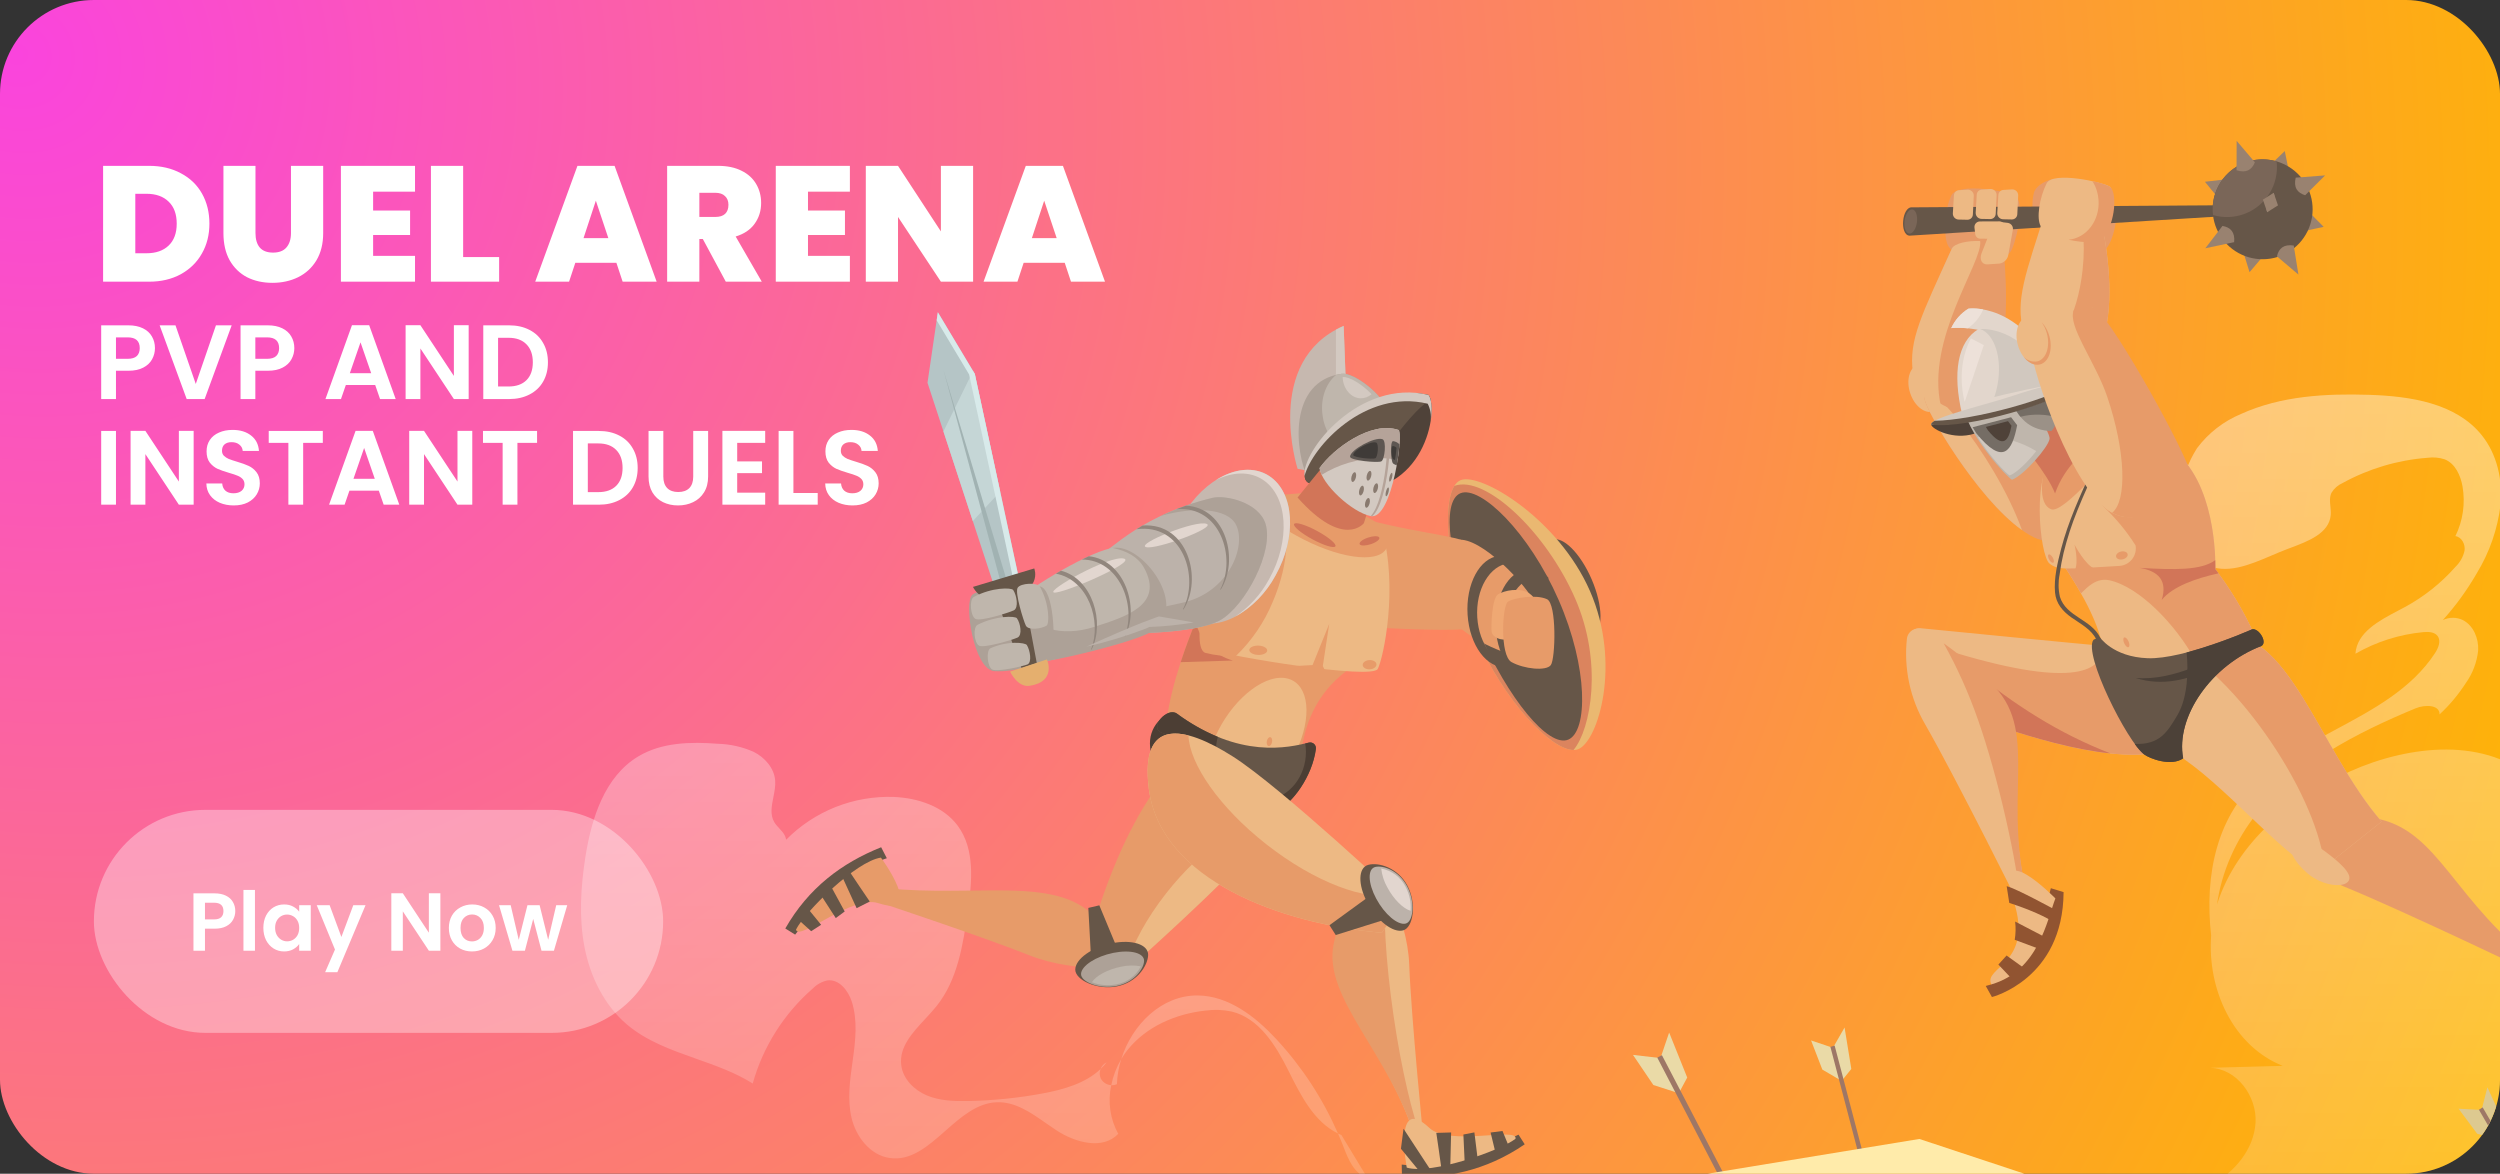<svg width="426" height="200" viewBox="0 0 426 200" fill="none" xmlns="http://www.w3.org/2000/svg">
<rect x="0" y="0" width="426" height="200" fill="#333333" stroke="none"/>
<g clip-path="url(#clip0_14_84)">
<rect width="426" height="200" rx="16" fill="url(#paint0_radial_14_84)"/>
<g clip-path="url(#clip1_14_84)">
<path d="M313.814 184.188L310.525 182.255L308.604 177.288L312.333 178.547L314.314 175.084L315.463 182.153L313.814 184.188Z" fill="#EADAA7"/>
<path d="M317.338 199.106L311.9 178.387L312.625 178.169L318.063 198.887L317.338 199.106Z" fill="#9E7766"/>
<path d="M286.065 186.286L281.732 184.885L278.26 179.755L282.946 180.298L284.422 175.944L287.503 183.615L286.065 186.286Z" fill="#EADAA7"/>
<path d="M283.195 179.804L282.398 180.218L293.857 202.216L294.654 201.802L283.195 179.804Z" fill="#9E7766"/>
<path d="M327.061 194.078L229.094 210.159L377.692 210.838L327.061 194.078Z" fill="#FFEBAA"/>
<path fill-rule="evenodd" clip-rule="evenodd" d="M426.103 85.93C426.471 81.768 425.497 77.388 422.873 74.135C418.475 68.682 410.713 67.506 403.708 67.279C396.298 67.038 388.658 67.463 381.907 70.524C378.916 71.76 376.313 73.78 374.374 76.369C372.825 78.782 371.865 81.524 371.57 84.375C370.968 88.796 371.813 94.15 375.796 96.169C379.333 97.962 383.289 96.275 387.097 94.65C387.986 94.271 388.867 93.895 389.733 93.568C389.907 93.502 390.085 93.436 390.264 93.369L390.265 93.368C393.299 92.232 396.908 90.881 397.16 87.738C397.197 87.27 397.149 86.79 397.101 86.313V86.313V86.313V86.313V86.312V86.312C397.019 85.498 396.938 84.693 397.285 83.971C397.726 83.239 398.383 82.66 399.166 82.315C403.633 79.858 408.577 78.388 413.662 78.006C414.642 77.874 415.639 77.964 416.578 78.271C418.37 78.986 419.283 80.997 419.615 82.896C420.111 85.773 419.686 88.732 418.4 91.353C419.47 91.5 420.107 92.743 419.964 93.813C419.73 94.873 419.189 95.841 418.408 96.596C415.923 99.406 412.957 101.75 409.649 103.52C409.355 103.677 409.053 103.835 408.748 103.996L408.746 103.997C405.401 105.754 401.617 107.741 401.367 111.394C404.898 109.363 408.823 108.111 412.878 107.72C413.772 107.634 414.825 107.659 415.364 108.375C416.002 109.223 415.492 110.432 414.909 111.318C410.904 117.409 404.42 120.882 397.875 124.388C393.617 126.669 389.334 128.963 385.691 132.001C377.697 138.666 375.612 149.092 376.779 159.422C376.101 168.578 380.515 178.262 388.976 181.621L376.604 181.954C381.124 182.07 384.62 186.803 384.344 191.312C384.069 195.822 380.793 199.739 376.815 201.885C372.836 204.032 368.23 204.681 363.72 205.006C359.019 205.344 354.301 205.369 349.597 205.082L349.437 205.072C347.777 204.97 346.057 204.864 344.528 205.504C344.01 205.722 343.541 206.041 343.15 206.443C342.758 206.845 342.451 207.322 342.248 207.845H465.748C465.684 207.485 465.481 207.165 465.183 206.952C473.785 206.81 482.508 205.51 490.269 201.8C498.03 198.091 504.773 191.765 507.74 183.697C509.236 179.628 509.679 174.864 507.506 171.111C505.334 167.358 499.913 165.39 496.408 167.946C501.952 162.057 506.739 154.811 507.043 146.732C507.348 138.654 501.709 129.986 493.643 129.334C489.818 129.024 486.091 130.463 482.524 131.876C485.338 127.203 488.101 120.999 484.729 116.71C481.186 112.205 474.1 113.822 468.757 115.904C463.031 118.135 457.238 120.467 452.404 124.26C447.571 128.052 443.745 133.563 443.381 139.692C443.01 145.933 446.172 151.777 449.237 157.227L440.49 156.592C439.502 148.153 438.157 138.974 431.961 133.152C423.823 125.505 410.621 126.891 400.425 131.456C390.428 135.932 381.194 143.544 377.833 153.961C377.814 154.021 377.795 154.081 377.776 154.142C378.556 148.549 381.012 143.044 384.554 138.628C391.401 130.094 401.519 124.885 411.63 120.693C413.18 120.05 415.748 120.058 415.699 121.733C417.397 120.159 418.891 118.38 420.148 116.436C421.337 114.781 422.072 112.844 422.28 110.817C422.381 108.793 421.488 106.619 419.695 105.67C419.16 105.407 418.571 105.269 417.975 105.269C417.378 105.268 416.789 105.404 416.253 105.667C418.457 103.216 420.398 100.541 422.044 97.686C424.23 94.105 425.615 90.095 426.103 85.93ZM187.565 183.756C187.455 183.504 187.396 183.232 187.392 182.957C187.388 182.682 187.44 182.409 187.543 182.154C184.962 184.605 181.209 185.666 177.641 186.328C173.457 187.104 169.215 187.535 164.959 187.614C162.586 187.658 160.146 187.58 157.955 186.668C155.764 185.756 153.851 183.842 153.569 181.487C153.203 178.426 155.441 176.013 157.641 173.641C158.314 172.916 158.983 172.194 159.573 171.46C163.171 166.98 164.105 160.992 164.913 155.305C165.623 150.311 166.194 144.729 163.181 140.681C160.733 137.393 156.427 135.977 152.328 135.801C148.927 135.68 145.538 136.265 142.375 137.52C139.213 138.775 136.345 140.673 133.955 143.092C133.92 142.878 133.86 142.669 133.774 142.469C133.551 141.963 133.171 141.557 132.789 141.15C132.478 140.817 132.165 140.483 131.937 140.094C131.192 138.823 131.483 137.355 131.781 135.857C131.973 134.884 132.169 133.898 132.085 132.946C131.9 130.848 130.314 129.073 128.434 128.119C126.501 127.264 124.42 126.794 122.306 126.738C117.676 126.377 112.753 126.5 108.77 128.886C103.025 132.327 100.77 139.467 99.745 146.08C98.962 151.128 98.628 156.309 99.587 161.327C100.546 166.344 102.892 171.214 106.781 174.53C110.171 177.421 114.397 178.915 118.641 180.415L118.641 180.415C121.968 181.592 125.307 182.772 128.263 184.632C130.025 178.351 133.586 172.72 138.508 168.433C139.183 167.744 140.046 167.267 140.99 167.061C142.968 166.807 144.53 168.773 145.141 170.669C146.162 173.834 145.78 177.261 145.321 180.554L145.267 180.944C144.823 184.114 144.369 187.356 145.099 190.466C145.859 193.703 148.248 196.807 151.537 197.314C155.209 197.881 158.116 195.319 161.071 192.714C163.752 190.351 166.473 187.953 169.84 187.823C172.965 187.702 175.652 189.582 178.276 191.417L178.276 191.417L178.276 191.418L178.276 191.418L178.276 191.418L178.276 191.418C178.862 191.827 179.444 192.235 180.028 192.617C183.226 194.714 187.929 195.991 190.548 193.206C189.161 190.676 188.738 187.73 189.358 184.912C189.688 184.94 190.02 184.882 190.321 184.745C190.375 183.292 190.624 181.853 191.062 180.467C190.249 181.843 189.672 183.345 189.358 184.912C188.984 184.894 188.621 184.777 188.306 184.574C187.992 184.371 187.736 184.089 187.565 183.756ZM188.578 181.01C188.097 181.243 187.726 181.653 187.543 182.154C187.917 181.8 188.263 181.417 188.578 181.01ZM228.033 193.164L228.034 193.164C228.214 193.252 228.394 193.34 228.583 193.416L232.958 200.638C230.754 200.044 229.756 197.565 228.938 195.435C228.642 194.664 228.323 193.902 227.994 193.145L228.033 193.164ZM204.086 169.626C197.975 169.565 192.907 174.563 191.062 180.467C191.382 179.926 191.739 179.408 192.13 178.917C195.306 174.937 200.35 172.746 205.416 172.204C206.899 172.003 208.405 172.058 209.869 172.366C214.57 173.501 217.414 178.166 219.571 182.49L219.571 182.49L219.571 182.491C221.631 186.619 223.895 191.156 227.994 193.145C225.416 187.222 221.854 181.777 217.459 177.041C213.89 173.201 209.331 169.678 204.086 169.626Z" fill="url(#paint1_linear_14_84)"/>
<path d="M332.545 33.257C331.24 35.875 331.179 40.233 331.904 41.756C333.212 44.505 341.565 45.575 342.854 42.431C344.142 39.286 344.724 34.39 343.527 33.47C342.33 32.55 333.643 31.052 332.545 33.257Z" fill="#E79B69"/>
<path d="M358.515 42.638C356.693 43.379 356.189 40.125 356.205 38.74C356.222 37.26 358.568 35.323 360.006 35.496C361.445 35.668 359.965 42.049 358.515 42.638Z" fill="#E79B69"/>
<path d="M347.873 37.169C345.925 37.443 346.232 34.164 346.585 32.826C346.963 31.394 349.711 30.088 351.064 30.606C352.417 31.124 349.423 36.951 347.873 37.169Z" fill="#E79B69"/>
<path d="M339.328 167.739L338.373 168.007L339.425 169.896C339.425 169.896 351.546 166.861 351.636 152.018L349.464 151.35C347.718 158.396 345.119 164.614 339.328 167.739Z" fill="#915431"/>
<path d="M330.799 65.245C330.073 63.04 328.298 61.644 326.833 62.125C325.368 62.606 324.769 64.784 325.495 66.988C326.22 69.192 327.996 70.589 329.461 70.108C330.926 69.626 331.525 67.449 330.799 65.245Z" fill="#EDB984"/>
<path d="M346.591 91.569C338.326 87.516 328.152 70.029 327.968 68.044C327.785 66.059 334.022 59.077 336.396 59.028C338.77 58.979 356.009 76.385 359.498 81.381C362.986 86.378 352.832 94.63 346.591 91.569Z" fill="#E79B69"/>
<path d="M327.968 68.044C328.137 69.869 336.745 84.781 344.554 90.329C339.666 76.924 326.997 62.362 327.968 68.044Z" fill="#EDB984"/>
<path d="M332.577 42.389C327.508 53.595 325.875 57.596 326.652 63.145C327.37 68.268 336.169 74.451 339.82 64.561C342.345 57.721 341.958 48.892 341.463 42.956C341.256 40.48 333.394 40.583 332.577 42.389Z" fill="#E79B69"/>
<path d="M332.577 42.389C327.508 53.595 325.186 57.927 325.963 63.476C326.278 65.724 328.283 68.112 330.742 69.249C328.062 57.74 337.931 44.654 337.421 41.074C335.275 40.984 332.997 41.461 332.577 42.389Z" fill="#EDB984"/>
<path d="M385.288 34.926L325.81 35.332C324.095 35.173 323.647 40.001 325.362 40.16L385.63 36.416L385.288 34.926Z" fill="#665648"/>
<path d="M436.738 162.079C438.45 165.614 444.17 176.326 444.031 180.639C442.114 182.851 438.096 171.054 433.218 167.947C422.668 161.225 436.738 162.079 436.738 162.079Z" fill="#EDB984"/>
<path d="M433.281 164.982C417.901 153.844 415.784 141.226 404.428 139.377C392.27 137.397 386.919 139.228 386.919 139.228C386.919 139.228 389.927 147.185 399.575 151.132C409.758 155.297 433.06 166.49 433.06 166.49L433.281 164.982Z" fill="#E79B69"/>
<path d="M360.784 110.285C353.073 109.592 334.816 107.794 327.284 107.049C326.95 107.016 326.613 107.072 326.308 107.212C326.003 107.352 325.74 107.57 325.547 107.844C325.354 108.119 325.238 108.44 325.21 108.774C325.181 109.108 325.243 109.443 325.387 109.746L330.286 120.04C339.413 123.394 365.905 134 373.681 125.171C381.456 116.341 370.62 111.168 360.784 110.285Z" fill="#EDB984"/>
<path d="M360.783 110.285C360.017 110.216 359.142 110.136 358.188 110.047C358.211 110.172 358.224 110.299 358.226 110.426C358.277 114.122 353.738 117.368 333.472 111.325C330.012 110.293 331.579 117.155 328.659 116.622L330.286 120.04C339.413 123.394 365.905 134 373.681 125.171C381.456 116.341 370.62 111.168 360.783 110.285Z" fill="#E79B69"/>
<path d="M335.801 113.978C335.801 113.978 338.388 119.048 340.78 123.82C346.635 125.784 353.515 127.745 359.631 128.382C350.887 125.02 343.059 120.012 335.801 113.978Z" fill="#D27558"/>
<path d="M370.833 128.48C378.727 133.364 388.402 145.231 394.954 148.654L405.818 140C395.259 127.874 389.675 106.092 378.149 108.484C366.624 110.875 362.437 123.286 370.833 128.48Z" fill="#EDB984"/>
<path d="M386.979 126.438C392.339 134.37 395.6 142.304 396.106 147.736L405.818 140C395.259 127.874 389.675 106.092 378.149 108.484C376.036 108.911 374.026 109.748 372.234 110.947C376.792 113.834 382.199 119.363 386.979 126.438Z" fill="#E79B69"/>
<path d="M384.23 108.334C382.426 104.303 380.163 100.494 377.486 96.981C377.486 96.981 377.961 84.154 371.486 77.731C365.011 71.309 355.231 74.42 351.272 76.678C347.312 78.937 347.565 90.471 350.458 94.585C353.35 98.699 357.582 105.498 358.254 110.295C358.927 115.092 372.497 112.933 372.497 112.933L384.23 108.334Z" fill="#EDB984"/>
<path d="M359.411 98.873C364.509 99.942 370.756 106.473 373.975 112.354L384.23 108.334C382.426 104.303 380.163 100.494 377.486 96.981C377.486 96.981 377.961 84.154 371.486 77.731C365.011 71.309 355.231 74.419 351.271 76.678C347.312 78.937 347.565 90.471 350.458 94.585C351.72 96.38 353.237 98.687 354.602 101.115C355.666 100.071 357.206 98.411 359.411 98.873Z" fill="#E79B69"/>
<path d="M368.354 102.235C370.211 99.927 374.226 98.533 378.039 97.698C377.687 97.224 377.486 96.981 377.486 96.981C377.486 96.981 377.506 96.408 377.479 95.451C375.074 97.212 370.594 97.112 364.606 96.765C367.777 97.316 369.38 98.905 368.354 102.235Z" fill="#D27558"/>
<path d="M372.012 129.216C369.968 130.673 366.289 129.259 365.339 128.538C362.464 126.357 354.96 111.477 356.719 109.028L357.755 108.512C357.755 108.512 359.977 111.951 365.986 112.161C372.143 112.376 383.532 107.335 383.532 107.335C384.639 106.625 386.486 109.357 385.371 110.064C376.84 113.304 370.674 122.142 372.012 129.216Z" fill="#665648"/>
<path d="M383.533 107.335C379.983 108.871 376.33 110.157 372.601 111.184C372.896 114.145 372.842 118.801 371.026 121.866C369.327 124.732 368 126.939 363.763 126.759C364.207 127.419 364.737 128.017 365.339 128.538C366.289 129.259 369.968 130.673 372.012 129.216C370.674 122.142 376.84 113.304 385.371 110.064C386.486 109.357 384.64 106.625 383.533 107.335Z" fill="#4C4138"/>
<path d="M363.901 92.941C363.972 93.356 363.955 93.781 363.85 94.189C363.745 94.597 363.555 94.978 363.293 95.308C363.031 95.637 362.702 95.908 362.327 96.102C361.953 96.295 361.542 96.408 361.122 96.432C351.877 96.973 350.7 97.201 349.224 96.019C347.575 94.7 346.007 79.79 350.576 77.211C355.144 74.632 356.549 84.638 358.655 86.542C360.66 88.451 362.423 90.601 363.901 92.941Z" fill="#EDB984"/>
<path d="M349.898 95.233C349.74 94.836 349.426 94.491 349.198 94.463C348.969 94.434 348.911 94.734 349.069 95.131C349.227 95.528 349.54 95.873 349.769 95.901C349.998 95.93 350.055 95.63 349.898 95.233Z" fill="#E79B69"/>
<path d="M350.3 72.881C347.286 81.496 347.315 85.884 349.504 86.778C351.694 87.673 360.273 76.882 361.943 75.923C363.613 74.964 350.3 72.881 350.3 72.881Z" fill="#E79B69"/>
<path d="M350.18 84.085C348.771 80.478 344.143 75.257 344.143 75.257L349.299 69.71L359.326 74.058C355.66 75.983 351.784 79.437 350.18 84.085Z" fill="#D27558"/>
<path d="M353.559 72.344C354.106 71.641 353.514 70.494 352.804 69.956C352.644 69.851 352.49 69.735 352.345 69.609C352.141 69.374 351.985 69.101 351.886 68.805C351.645 68.116 351.236 67.498 350.695 67.007C350.421 66.767 350.081 66.614 349.719 66.567C349.357 66.521 348.99 66.583 348.664 66.746C348.554 66.828 348.432 66.893 348.302 66.938C348.184 66.958 348.063 66.952 347.947 66.92C347.333 66.732 346.71 66.576 346.08 66.452C344.982 66.406 343.9 66.729 343.007 67.369C342.402 67.719 341.878 68.192 341.467 68.757C341.265 69.041 341.126 69.366 341.062 69.709C340.998 70.052 341.009 70.405 341.096 70.743C341.21 71.058 341.386 71.347 341.614 71.593C341.842 71.838 342.117 72.035 342.423 72.172C343.036 72.442 343.687 72.617 344.352 72.69C344.424 72.696 344.494 72.718 344.556 72.753C344.627 72.815 344.685 72.891 344.727 72.975C344.847 73.129 345.008 73.246 345.192 73.312C345.376 73.379 345.574 73.394 345.765 73.354C346.146 73.268 346.509 73.114 346.834 72.898C346.917 72.841 347.015 72.806 347.116 72.797C347.222 72.812 347.326 72.843 347.423 72.889C347.619 72.916 347.819 72.902 348.009 72.848C348.2 72.793 348.377 72.699 348.529 72.572C349.179 72.182 349.873 71.871 350.597 71.644C350.698 71.602 350.81 71.591 350.917 71.611C351.126 71.673 351.191 71.927 351.271 72.129C351.609 72.981 353.081 72.957 353.559 72.344Z" fill="#70464D"/>
<path d="M336.4 73.907C332.844 75.026 329.217 73.134 329.081 72.371C328.946 71.607 345.748 67.476 345.748 67.476L336.4 73.907Z" fill="#4F4239"/>
<path d="M334.616 69.787C335.925 74.794 341.958 81.277 342.846 81.751C344.861 81.005 349.041 76.202 349.245 74.794C349.448 73.386 343.92 65.835 343.92 65.835L334.616 69.787Z" fill="#BFB6AC"/>
<path d="M346.97 76.87C345.654 76.053 344.225 75.433 342.729 75.029C340.88 74.485 338.942 74.307 337.025 74.504C339.063 77.783 341.888 80.73 342.445 81.028C343.638 80.586 345.674 78.557 346.97 76.87Z" fill="#D1C8BF"/>
<path d="M350.01 63.769L350.186 63.714C344.173 51.338 335.427 52.595 335.427 52.595C334.141 53.381 333.119 54.534 332.493 55.904C336.399 55.611 342.811 56.634 350.01 63.769Z" fill="#E2D6CC"/>
<path d="M337.94 52.733C337.113 52.565 336.267 52.519 335.427 52.595C334.141 53.381 333.119 54.534 332.493 55.904C333.434 55.836 334.38 55.849 335.318 55.944C336.478 55.142 337.387 54.029 337.94 52.733Z" fill="#EDE1D9"/>
<path d="M337.117 56.085C333.56 58.21 332.676 63.589 334.341 70.581L349.873 65.695C344.676 54.998 337.117 56.085 337.117 56.085Z" fill="#E2D6CC"/>
<path d="M340.38 65.556C340.163 66.754 339.794 67.92 339.284 69.026L349.873 65.695C345.294 56.272 338.886 55.993 337.424 56.061C339.898 56.965 341.21 61.041 340.38 65.556Z" fill="#D1C8BF"/>
<path d="M337.681 68.2C343.207 66.725 348.595 65.73 348.595 65.73L340.07 68.909L337.681 68.2Z" fill="#E2D6CC"/>
<path d="M346.727 67.789C349.525 72.529 353.193 73.413 353.193 73.413L356.989 69.335C353.238 68.884 351.767 67.873 350.368 66.688L346.727 67.789Z" fill="#BFB6AC"/>
<path d="M349.05 67.266L343.024 68.997C344.264 71.573 346.101 73.329 349.556 73.455C349.556 73.455 351.911 71.305 349.05 67.266Z" fill="#9B9187"/>
<path d="M347.567 70.663C348.547 70.687 349.52 70.836 350.462 71.107C350.421 69.707 349.925 68.359 349.05 67.266L343.024 68.997C343.363 69.72 343.787 70.398 344.289 71.019C345.358 70.738 346.463 70.618 347.567 70.663Z" fill="#756D65"/>
<path d="M329.081 72.371C335.377 72.675 350.716 68.649 355.471 64.963C355.07 63.755 345.847 66.462 343.261 67.355C338.959 68.84 328.607 71.22 329.081 72.371Z" fill="#D1C8BF"/>
<path d="M354.636 64.661C349.607 68.072 336.184 71.632 329.678 71.7C329.231 71.951 329.002 72.178 329.081 72.371C335.253 73.106 350.716 68.649 355.471 64.963C355.405 64.766 355.103 64.675 354.636 64.661Z" fill="#665648"/>
<path d="M357.883 108.67C356.395 105.549 352.06 105.102 351.014 101.709C350.724 100.454 350.705 99.151 350.956 97.888C351.12 96.641 351.35 95.404 351.644 94.181C352.248 91.736 353.028 89.338 353.977 87.005C355.039 84.338 356.248 81.738 357.46 79.142C357.63 78.779 357.006 78.915 356.829 79.293C354.336 84.635 352.411 88.951 351.224 93.49C350.611 95.836 349.966 98.502 350.174 100.942C350.341 102.886 351.521 104.184 352.985 105.225C354.526 106.32 356.382 107.218 357.254 109.046C357.513 109.59 358.102 109.13 357.883 108.67Z" fill="#665648"/>
<path d="M348.741 35.469C345.111 46.799 343.349 51.206 344.816 56.564C346.17 61.511 356.326 66.498 358.712 56.562C360.363 49.689 358.873 41.098 357.637 35.34C357.121 32.939 349.326 33.642 348.741 35.469Z" fill="#EDB984"/>
<path d="M357.637 35.34C357.394 34.208 355.532 33.766 353.571 33.807C354.853 36.622 355.408 41.073 354.877 45.983C354.005 54.044 350.54 60.282 347.138 59.914C347.112 59.912 347.087 59.905 347.062 59.901C350.571 63.038 356.895 64.131 358.713 56.562C360.363 49.689 358.873 41.098 357.637 35.34Z" fill="#E79B69"/>
<path d="M358.655 86.542C351.717 80.494 345.71 60.911 346.046 58.946C346.381 56.981 354.211 51.843 356.518 52.408C358.824 52.973 369.357 73.491 371.437 79.218C373.516 84.945 363.894 91.108 358.655 86.542Z" fill="#EDB984"/>
<path d="M373.061 79.96C370.982 74.233 358.983 52.94 356.677 52.376C355.738 52.146 354.404 51.714 353.379 52.865C352.209 55.427 357.082 61.708 359.071 67.599C362.205 76.881 362.496 85.303 359.904 87.385C365.479 90.302 374.988 85.266 373.061 79.96Z" fill="#E79B69"/>
<path d="M349.22 57.298C348.601 55.061 346.894 53.581 345.408 53.992C343.922 54.403 343.219 56.549 343.839 58.786C344.458 61.022 346.165 62.502 347.651 62.091C349.137 61.681 349.84 59.535 349.22 57.298Z" fill="#EDB984"/>
<path d="M339.088 116.787C334.049 111.424 330.106 108.677 327.777 107.343C327.496 107.192 327.181 107.113 326.861 107.113C326.542 107.112 326.227 107.191 325.945 107.342C325.663 107.493 325.423 107.711 325.247 107.977C325.07 108.243 324.962 108.549 324.932 108.867C324.397 113.917 325.481 119.005 328.03 123.399C333.463 132.855 344.873 155.838 344.873 155.838L345.976 154.75C340.757 136.545 346.871 125.071 339.088 116.787Z" fill="#EDB984"/>
<path d="M339.869 117.002C337.206 114.286 334.305 111.815 331.2 109.616C333.544 113.813 335.512 118.208 337.083 122.75C340.275 131.763 343.885 147.119 344.353 154.792C344.687 155.463 344.873 155.838 344.873 155.838L345.976 154.75C340.757 136.545 347.653 125.285 339.869 117.002Z" fill="#E79B69"/>
<path d="M350.237 153.09C348.831 156.757 347.363 165.43 339.329 167.739C337.864 164.755 346.597 164.35 343.153 153.625C339.454 142.109 350.237 153.09 350.237 153.09Z" fill="#EDB984"/>
<path d="M341.937 151.01L342.379 153.853C347.661 155.573 349.74 157.006 349.74 157.006L350.276 155.073C350.276 155.073 343.477 151.347 341.937 151.01Z" fill="#915431"/>
<path d="M343.309 160.141C343.479 159.113 343.502 158.066 343.377 157.032L348.583 159.743L347.363 161.652L343.309 160.141Z" fill="#915431"/>
<path d="M342.663 166.624L340.522 164.363L341.92 162.819L344.966 165.011L342.663 166.624Z" fill="#915431"/>
<path d="M396.012 144.953C393.69 143.242 391.334 142.672 390.557 143.585C389.752 144.531 390.84 146.818 393.195 148.818C395.779 151.012 399.45 151.357 400.211 150.092C400.942 148.879 398.543 146.82 396.012 144.953Z" fill="#EDB984"/>
<path d="M362.701 109.288C362.497 108.831 362.167 108.534 361.964 108.625C361.761 108.715 361.761 109.159 361.965 109.616C362.168 110.073 362.498 110.37 362.701 110.279C362.905 110.189 362.905 109.745 362.701 109.288Z" fill="#E79B69"/>
<path d="M363.877 115.517C370.668 116.14 378.057 111.646 378.057 111.646L377.163 113.761C372.89 115.856 368.459 116.988 363.877 115.517Z" fill="#4C4138"/>
<path d="M362.549 94.429C362.468 94.062 361.961 93.864 361.418 93.985C360.875 94.106 360.501 94.502 360.583 94.868C360.665 95.234 361.172 95.433 361.715 95.311C362.258 95.19 362.631 94.795 362.549 94.429Z" fill="#E79B69"/>
<path d="M353.572 97.144C354.219 95.682 353.497 92.81 353.497 92.81C353.497 92.81 355.385 96.402 356.937 96.89L355.413 98.115L353.572 97.144Z" fill="#E79B69"/>
<path d="M336.134 72.8L336.752 73.819C341.335 79.447 342.876 76.885 343.723 72.454L342.688 71.096L336.134 72.8Z" fill="#756D65"/>
<path d="M348.739 31.25C347.497 33.753 346.975 37.234 347.745 38.559C349.135 40.947 358.602 42.559 358.545 39.341C358.48 35.694 360.664 32.486 359.436 31.755C358.207 31.023 349.785 29.142 348.739 31.25Z" fill="#EDB984"/>
<path d="M359.436 31.755C358.516 31.35 357.552 31.055 356.563 30.877C357.155 31.833 357.506 32.918 357.588 34.039C357.853 37.537 355.565 40.564 352.464 40.854C355.405 41.447 357.916 41.594 358.845 39.974C360.63 36.862 360.665 32.486 359.436 31.755Z" fill="#E79B69"/>
<path d="M335.225 32.322L333.836 32.411C333.611 32.417 333.396 32.507 333.232 32.661C333.069 32.816 332.968 33.026 332.95 33.25L332.764 36.39C332.763 36.524 332.788 36.658 332.838 36.782C332.889 36.907 332.964 37.02 333.058 37.116C333.153 37.211 333.266 37.287 333.391 37.338C333.515 37.39 333.648 37.416 333.783 37.415L335.199 37.444C335.441 37.459 335.679 37.378 335.862 37.219C336.044 37.06 336.157 36.835 336.175 36.594L336.333 33.337C336.333 33.195 336.304 33.056 336.247 32.926C336.19 32.797 336.106 32.681 336.002 32.586C335.898 32.491 335.775 32.418 335.641 32.373C335.507 32.327 335.365 32.31 335.225 32.322Z" fill="#EDB984"/>
<path d="M339.116 32.207L337.727 32.296C337.502 32.303 337.287 32.392 337.123 32.547C336.96 32.701 336.859 32.911 336.841 33.135L336.656 36.275C336.654 36.409 336.679 36.543 336.729 36.667C336.78 36.792 336.855 36.905 336.949 37.001C337.044 37.096 337.157 37.172 337.282 37.223C337.406 37.275 337.539 37.301 337.674 37.3L339.09 37.329C339.332 37.344 339.57 37.263 339.753 37.104C339.935 36.945 340.048 36.72 340.066 36.479L340.224 33.221C340.224 33.08 340.194 32.941 340.137 32.811C340.081 32.682 339.997 32.566 339.893 32.471C339.789 32.376 339.666 32.303 339.532 32.258C339.398 32.212 339.256 32.195 339.116 32.207Z" fill="#EDB984"/>
<path d="M342.795 32.272L341.406 32.361C341.181 32.367 340.966 32.456 340.803 32.611C340.639 32.766 340.539 32.976 340.52 33.2L340.335 36.339C340.333 36.474 340.358 36.607 340.409 36.732C340.459 36.856 340.534 36.97 340.629 37.065C340.724 37.161 340.837 37.236 340.961 37.288C341.085 37.339 341.219 37.365 341.353 37.364L342.77 37.394C343.012 37.408 343.249 37.327 343.432 37.168C343.615 37.009 343.727 36.785 343.746 36.543L343.904 33.286C343.903 33.145 343.874 33.005 343.817 32.876C343.76 32.747 343.677 32.631 343.573 32.535C343.468 32.44 343.345 32.367 343.212 32.322C343.078 32.277 342.936 32.26 342.795 32.272Z" fill="#EDB984"/>
<path d="M336.443 38.739L336.59 39.939C336.622 40.146 336.728 40.336 336.89 40.47C337.051 40.605 337.257 40.676 337.467 40.669L340.613 40.691C340.739 40.695 340.864 40.674 340.982 40.63C341.099 40.585 341.207 40.518 341.298 40.431C341.389 40.345 341.462 40.242 341.513 40.127C341.564 40.012 341.592 39.888 341.595 39.763L341.564 38.534C341.552 38.309 341.452 38.098 341.285 37.947C341.118 37.795 340.898 37.716 340.673 37.726L337.41 37.733C337.278 37.73 337.148 37.754 337.026 37.803C336.904 37.853 336.795 37.928 336.704 38.022C336.613 38.117 336.542 38.23 336.497 38.353C336.453 38.477 336.434 38.608 336.443 38.739Z" fill="#EDB984"/>
<path d="M342.138 37.98L340.744 37.813C340.477 37.784 340.209 37.842 339.979 37.979C339.749 38.116 339.57 38.324 339.469 38.572L337.656 43.165C337.245 44.206 337.728 45.115 338.679 45.051L340.753 44.909C341.129 44.84 341.473 44.654 341.738 44.377C342.002 44.101 342.172 43.749 342.225 43.37L342.987 39.183C343.014 39.048 343.013 38.909 342.984 38.774C342.955 38.64 342.9 38.512 342.82 38.4C342.741 38.287 342.639 38.192 342.522 38.12C342.405 38.048 342.274 38.001 342.138 37.98Z" fill="#EDB984"/>
<path d="M349.22 57.298C348.98 56.384 348.513 55.546 347.861 54.862C348.28 55.439 348.59 56.088 348.777 56.776C349.396 59.013 348.694 61.159 347.208 61.57C346.758 61.657 346.294 61.623 345.862 61.47C345.431 61.317 345.048 61.051 344.755 60.7C345.556 61.787 346.653 62.367 347.651 62.091C349.137 61.681 349.84 59.535 349.22 57.298Z" fill="#E79B69"/>
<path d="M386.637 28.327L389.326 25.738L390.011 29.109C389.436 29.34 388.804 29.388 388.201 29.248C387.597 29.108 387.051 28.787 386.637 28.327Z" fill="#998270"/>
<path d="M385.74 43.536L383.322 46.38L382.305 43.093C382.854 42.807 383.478 42.696 384.092 42.775C384.706 42.854 385.282 43.12 385.74 43.536Z" fill="#998270"/>
<path d="M393.329 36.001L395.952 38.655L392.587 39.38C392.349 38.809 392.292 38.178 392.425 37.574C392.558 36.969 392.873 36.42 393.329 36.001Z" fill="#998270"/>
<path d="M378.078 33.867L375.721 30.973L379.141 30.574C379.323 31.165 379.318 31.798 379.128 32.387C378.938 32.976 378.571 33.493 378.078 33.867Z" fill="#998270"/>
<path d="M378.297 31.208C377.414 32.642 376.977 34.305 377.041 35.986C377.105 37.668 377.666 39.294 378.654 40.657C379.642 42.02 381.013 43.059 382.592 43.644C384.172 44.229 385.89 44.333 387.529 43.943C389.167 43.553 390.654 42.686 391.799 41.452C392.945 40.218 393.698 38.672 393.965 37.01C394.231 35.348 393.998 33.645 393.295 32.115C392.592 30.586 391.451 29.299 390.016 28.417C388.092 27.235 385.776 26.865 383.578 27.388C381.38 27.912 379.481 29.286 378.297 31.208Z" fill="#665648"/>
<path d="M386.733 32.939C387.735 31.314 388.158 29.398 387.933 27.502C386.584 27.107 385.159 27.053 383.785 27.343C382.41 27.633 381.129 28.259 380.055 29.165C378.982 30.071 378.15 31.228 377.634 32.533C377.117 33.839 376.933 35.252 377.097 36.646C378.887 37.167 380.8 37.087 382.541 36.418C384.282 35.748 385.754 34.526 386.733 32.939Z" fill="#7A6658"/>
<path d="M381.106 29.014L381.124 24L384.23 27.653C383.709 28.951 382.751 29.54 381.106 29.014Z" fill="#998270"/>
<path d="M390.853 41.835L391.651 46.786L387.992 43.686C388.295 42.321 389.145 41.584 390.853 41.835Z" fill="#998270"/>
<path d="M380.7 41.264L375.79 42.304L378.709 38.5C380.089 38.735 380.867 39.547 380.7 41.264Z" fill="#998270"/>
<path d="M391.188 30.273L396.202 29.887L392.8 33.27C391.46 32.856 390.795 31.951 391.188 30.273Z" fill="#998270"/>
<path d="M387.433 32.861L388.171 34.998L386.321 36.164C385.97 35.033 386.225 33.927 387.433 32.861Z" fill="#998270"/>
<path d="M386.333 36.157L385.595 34.02L387.446 32.854C387.797 33.985 387.541 35.091 386.333 36.157Z" fill="#998270"/>
<path d="M326.642 37.885C326.795 36.748 326.449 35.763 325.869 35.685C325.288 35.607 324.694 36.466 324.541 37.603C324.389 38.74 324.735 39.725 325.315 39.803C325.896 39.881 326.49 39.022 326.642 37.885Z" fill="#7A6658"/>
<path d="M335.835 57.658L338.043 58.803L334.785 68.486C334.785 68.486 333.1 62.911 335.835 57.658Z" fill="#EDE1D9"/>
<path d="M338.39 72.747L338.746 73.334C341.384 76.574 342.271 75.099 342.759 72.548L342.163 71.766L338.39 72.747Z" fill="#4F4239"/>
<path d="M258.753 193.342C250.86 197.241 244.088 199.183 238.851 198.443L238.898 200.533C246.159 200.954 253.184 199.53 259.811 194.99L258.753 193.342Z" fill="#665648"/>
<path d="M228.959 55.533C215.198 61.522 221.11 79.884 221.11 79.884L222.882 80.224L229.305 64.757L228.959 55.533Z" fill="#C6B8AF"/>
<path d="M227.645 68.756L229.305 64.757L228.959 55.534C228.498 55.734 228.062 55.951 227.645 56.178V68.756Z" fill="#D3C9C1"/>
<path d="M228.615 63.695C219.412 64.974 220.633 77.089 222.913 81.615L236.606 70.236C235.717 67.26 230.696 63.406 228.615 63.695Z" fill="#ADA197"/>
<path d="M228.615 63.695C228.291 63.74 227.983 63.802 227.684 63.873C225.932 65.307 224.96 67.945 225.369 70.806C225.505 71.975 225.897 73.099 226.516 74.1C227.135 75.1 227.967 75.953 228.952 76.597L236.606 70.236C235.717 67.26 230.696 63.406 228.615 63.695Z" fill="#BFB6AC"/>
<path d="M243.426 67.298C231.694 64.771 219.323 80.297 222.967 82.272L228.806 83.461C242.83 84.939 245.234 69.783 243.426 67.298Z" fill="#4F4239"/>
<path d="M243.817 68.305C243.757 67.946 243.624 67.603 243.426 67.298C231.504 64.654 219.323 80.297 222.967 82.272L228.806 83.461C230.253 83.624 231.716 83.587 233.154 83.352C232.078 81.106 241.782 68.276 243.817 68.305Z" fill="#665648"/>
<path d="M271.241 98.769C269.326 94.295 266.295 91.262 264.47 91.995C262.646 92.728 262.72 96.949 264.635 101.423C266.55 105.897 269.581 108.929 271.405 108.196C273.23 107.463 273.156 103.242 271.241 98.769Z" fill="#665648"/>
<path d="M270.933 100.716C265.522 88.34 252.244 80.441 248.877 81.823C245.51 83.206 245.934 95.793 251.345 108.169C256.757 120.544 265.586 129.038 268.953 127.655C272.32 126.273 276.344 113.091 270.933 100.716Z" fill="#EAB871"/>
<path d="M251.345 108.169C256.361 119.64 264.31 127.77 268.127 127.797C271.104 124.258 273.172 112.883 268.406 101.983C263.426 90.594 253.053 80.862 247.827 82.796C245.686 86.242 246.586 97.285 251.345 108.169Z" fill="#DB845E"/>
<path d="M265.592 102.235C260.522 90.64 252.229 82.665 248.862 84.047C245.495 85.43 246.875 95.951 251.945 107.545C257.015 119.14 263.854 127.419 267.221 126.037C270.588 124.654 270.662 113.83 265.592 102.235Z" fill="#665648"/>
<path d="M261.368 102.402C259.036 98.296 251.006 90.496 247.806 92.213C244.607 93.93 244.279 103.252 249.117 107.242C252.792 110.272 259.264 112.46 260.76 112.024C264.263 111.003 263.701 106.508 261.368 102.402Z" fill="#E79B69"/>
<path d="M229.307 87.488C239.403 90.741 248.494 91.114 250.624 92.712C252.755 94.31 253.38 105.966 251.285 106.911C249.191 107.856 233.217 106.863 233.217 106.863L229.307 87.488Z" fill="#E79B69"/>
<path d="M185.775 159.693C190.222 143.483 199.202 125.323 210.75 124.792C222.302 124.261 223.052 132.737 217.778 139.946C212.456 147.218 192.696 164.744 192.696 164.744L185.775 159.693Z" fill="#E79B69"/>
<path d="M198.706 152.231C195.361 156.499 193.034 160.838 192.045 164.269L192.695 164.744C192.695 164.744 208.625 150.614 215.729 142.465C215.572 142.204 215.366 141.974 215.124 141.788C212.262 139.636 204.912 144.311 198.706 152.231Z" fill="#EDB984"/>
<path d="M203.019 126.679C202.616 123.14 202.175 121.112 200.233 121.307C198.291 121.501 195.584 123.845 195.987 127.384C196.389 130.923 198.29 133.634 200.232 133.439C202.174 133.244 203.422 130.218 203.019 126.679Z" fill="#4C3E34"/>
<path d="M147.92 150.991C163.777 153.25 177.261 149.404 184.907 154.798C193.093 160.574 193.128 164.79 193.128 164.79C193.128 164.79 183.379 165.962 175.369 162.768C166.915 159.397 146.51 152.651 146.51 152.651L147.92 150.991Z" fill="#E79B69"/>
<path d="M190.17 166.729C192.639 166.17 194.628 163.233 194.624 162.005C194.619 160.776 192.622 161.721 190.153 162.28C187.684 162.839 184.437 162.895 184.442 164.124C184.447 165.353 187.701 167.288 190.17 166.729Z" fill="#E79B69"/>
<path d="M241.29 194.379C236.767 179.294 226.811 171.448 228.758 162.175C230.843 152.249 234.583 147.754 234.583 147.754C234.583 147.754 239.819 155.838 240.135 164.411C240.469 173.459 242.608 194.651 242.608 194.651L241.29 194.379Z" fill="#EDB984"/>
<path d="M237.48 173.207C236.073 163.618 235.634 155.154 236.15 150.554C235.265 148.809 234.583 147.754 234.583 147.754C234.583 147.754 229.354 150.86 227.269 160.787C225.321 170.059 236.767 179.294 241.29 194.379L242.424 194.613C240.685 190.153 238.811 182.276 237.48 173.207Z" fill="#E79B69"/>
<path d="M239.711 198.961C243.847 200.215 255.66 196.077 258.242 194.048C258.748 191.972 246.965 195.391 243.557 192.19C237.352 186.364 239.711 198.961 239.711 198.961Z" fill="#EDB984"/>
<path d="M229.907 100.757C227.326 99.473 212.574 90.184 210.951 91.345C209.953 92.058 200.237 110.756 198.806 122.813C206.685 127.987 213.339 129.614 221.787 127.853C223.34 116.099 232.359 112.634 232.359 112.634C232.359 112.634 232.488 102.04 229.907 100.757Z" fill="#E79B69"/>
<path d="M210.092 112.555C208.533 112.124 207.12 111.28 206.001 110.113C204.883 108.945 204.101 107.497 203.739 105.922C202.831 108.161 201.955 110.502 201.193 112.833L210.092 112.555Z" fill="#D27558"/>
<path d="M207.538 124.573C207.163 125.315 206.832 126.079 206.547 126.861C211.115 128.591 216.08 128.994 220.867 128.024C223.63 122.2 223.091 116.729 219.569 115.672C215.95 114.587 210.563 118.572 207.538 124.573Z" fill="#EDB984"/>
<path d="M197.911 124.828C212.02 130.325 217.498 138.187 217.498 138.187C220.237 136.931 223.611 132.294 224.227 127.628C224.249 127.47 224.233 127.309 224.179 127.159C224.125 127.009 224.035 126.874 223.917 126.767C223.799 126.659 223.656 126.582 223.502 126.543C223.347 126.503 223.185 126.502 223.03 126.539C219.599 127.376 211.221 129.412 200.552 121.605C198.918 120.409 195.717 123.973 197.911 124.828Z" fill="#665648"/>
<path d="M207.191 127.986C207.191 127.166 207.301 126.35 207.518 125.56C205.043 124.532 202.703 123.203 200.552 121.605C198.918 120.409 195.717 123.973 197.911 124.828C201.181 126.09 204.33 127.647 207.318 129.478C207.235 128.985 207.193 128.486 207.191 127.986Z" fill="#4C3E34"/>
<path d="M223.03 126.539C222.84 126.585 222.631 126.636 222.411 126.688C222.487 127.161 222.527 127.639 222.53 128.118C222.53 132.352 219.678 135.821 215.97 136.381C216.517 136.95 217.027 137.553 217.498 138.187C220.237 136.931 223.611 132.294 224.226 127.628C224.249 127.47 224.233 127.309 224.179 127.159C224.125 127.009 224.035 126.874 223.917 126.767C223.799 126.659 223.656 126.582 223.502 126.543C223.347 126.503 223.185 126.502 223.03 126.539Z" fill="#4C3E34"/>
<path d="M235.466 90.207C238.305 100.049 235.749 112.086 234.776 113.979C233.803 115.873 209.363 111.831 206.358 110.708C203.353 109.586 207.11 92.387 208.879 90.068C210.648 87.749 221.439 84.384 223.473 84.315C225.508 84.246 235.186 89.234 235.466 90.207Z" fill="#EDB984"/>
<path d="M212.084 85.705C213.74 87.21 218.421 89.884 220.818 91.223C227.798 95.123 234.696 96.141 236.226 93.497C236.29 93.384 236.343 93.266 236.385 93.143C236.213 92.081 235.98 91.03 235.685 89.995C235.404 89.023 225.223 83.904 223.189 83.973C222.02 84.013 215.661 84.313 212.084 85.705Z" fill="#E79B69"/>
<path d="M216.862 102.589C219.773 95.842 219.962 89.163 217.677 85.797C214.029 87.001 209.913 88.713 208.879 90.068C207.11 92.387 202.364 110.121 205.369 111.244C207.075 111.688 208.838 111.869 210.599 111.779C213.297 109.178 215.429 106.05 216.862 102.589Z" fill="#E79B69"/>
<path d="M217.343 98.07C221.03 91.473 220.562 83.927 216.285 81.119C211.951 78.274 205.295 81.317 201.431 88.017C197.524 94.793 198.028 102.591 202.542 105.331C206.996 108.035 213.616 104.74 217.343 98.07Z" fill="#C6B8AF"/>
<path d="M206.611 84.833C194.906 87.708 190.039 92.931 186.058 95.749C184.304 96.992 183.537 106.88 186.987 107.558C190.437 108.236 203.704 108.092 207.95 105.665C212.196 103.237 217.105 93.943 215.645 89.262C214.497 85.579 208.794 84.297 206.611 84.833Z" fill="#BCB2AA"/>
<path d="M215.645 89.262C214.497 85.579 208.794 84.297 206.612 84.833C203.583 85.559 200.635 86.588 197.813 87.905C203.394 86.328 209.149 86.542 210.616 89.422C212.478 93.079 209.327 101.044 201.361 102.733C193.148 104.475 187.742 106.272 184.777 104.222C185.089 105.952 185.779 107.321 186.987 107.558C190.437 108.236 203.704 108.092 207.95 105.665C212.196 103.237 217.105 93.943 215.645 89.262Z" fill="#ADA197"/>
<path d="M177.169 112.79C174.399 112.766 171.462 104.209 173.32 102.279C175.177 100.35 186.191 93.546 190.039 93.32C195.208 93.016 202.445 104.379 194.286 107.892C189.335 110.023 178.628 112.803 177.169 112.79Z" fill="#BFB6AC"/>
<path d="M191.517 95.184C193.753 95.748 180.949 101.277 179.591 100.967C178.232 100.658 189.038 94.56 191.517 95.184Z" fill="#E2D6CF"/>
<path d="M205.653 89.286C207.096 89.96 197.045 93.697 195.305 93.234C193.427 92.734 203.916 88.475 205.653 89.286Z" fill="#E2D6CF"/>
<path d="M190.039 93.32C189.898 93.328 189.745 93.348 189.586 93.373C192.064 93.872 193.944 94.94 194.948 96.766C198.431 103.1 191.79 105.115 186.368 106.849C180.946 108.584 175.775 107.086 174.818 103.505C174.613 102.691 174.622 101.839 174.843 101.03C174.304 101.407 173.795 101.825 173.32 102.279C171.462 104.209 174.399 112.766 177.169 112.79C178.628 112.803 190.362 110.226 195.312 108.094C203.471 104.581 195.207 93.016 190.039 93.32Z" fill="#ADA197"/>
<path d="M177.156 99.913C174.184 99.48 167.268 100.093 165.709 101.332C164.15 102.57 165.919 114.141 169.45 114.365C172.98 114.588 178.316 113 179.119 111.393C179.923 109.786 179.66 100.277 177.156 99.913Z" fill="#ADA197"/>
<path d="M166.106 63.718L159.808 53.207L158.046 65.224L169.517 100.234L173.716 99.007L166.106 63.718Z" fill="#B5C5C6"/>
<path d="M165.768 88.793L170.429 83.767L166.106 63.718L165.805 63.217L160.764 73.521L165.768 88.793Z" fill="#C5D6D6"/>
<path d="M166.106 63.718L159.808 53.207L159.606 54.58L165.134 63.805L172.744 99.094L169.458 100.055L169.517 100.234L173.716 99.007L166.106 63.718Z" fill="#D8EAEA"/>
<path d="M171.1 101.384L160.745 62.97L172.213 101.117L171.1 101.384Z" fill="#A1B2B2"/>
<path d="M251.727 105.229C251.416 100.435 253.849 96.295 257.161 95.981C257.852 95.921 258.548 96.028 259.188 96.294C258.726 95.767 258.151 95.352 257.505 95.079C256.859 94.807 256.16 94.685 255.46 94.722C252.147 95.035 249.737 99.529 250.077 104.758C250.416 109.987 253.376 113.972 256.688 113.658C257.102 113.618 257.508 113.514 257.89 113.349C254.744 113.349 252.026 109.829 251.727 105.229Z" fill="#665648"/>
<path d="M256.517 107.525C256.207 102.731 258.639 98.591 261.952 98.277C262.642 98.217 263.338 98.324 263.978 98.591C263.517 98.064 262.941 97.648 262.295 97.376C261.649 97.103 260.95 96.981 260.25 97.018C256.938 97.332 254.528 101.825 254.867 107.054C255.206 112.283 258.166 116.268 261.478 115.955C261.892 115.915 262.298 115.81 262.68 115.645C259.534 115.645 256.816 112.125 256.517 107.525Z" fill="#665648"/>
<path d="M221.1 84.78L227.365 77.087L235.175 80.193L232.407 89.147C232.407 89.147 228.957 93.613 221.1 84.78Z" fill="#D27558"/>
<path d="M233.577 87.942C230.336 87.286 225.208 82.491 224.849 79.757C227.189 76.462 233.584 71.681 238.284 73.258C239.226 73.574 237.239 88.682 233.577 87.942Z" fill="#D3C9C1"/>
<path d="M234.615 78.076C235.802 78.029 236.99 78.128 238.153 78.37C238.576 75.649 238.643 73.378 238.284 73.258C233.584 71.681 227.189 76.462 224.849 79.757C224.912 80.157 225.036 80.544 225.215 80.907C228.048 79.162 231.288 78.186 234.615 78.076Z" fill="#B5A399"/>
<path d="M237.377 78.976C237.563 79.118 237.774 79.223 237.999 79.287C238.215 78.104 238.37 76.911 238.466 75.713C238.173 75.408 237.784 75.215 237.364 75.165C236.85 75.241 236.964 78.539 237.377 78.976Z" fill="#5E5752"/>
<path d="M235.574 74.84C234.274 74.374 230.071 76.653 230.047 77.817C230.034 78.473 234.771 78.908 235.37 78.619C235.969 78.331 236.289 75.097 235.574 74.84Z" fill="#5E5752"/>
<path d="M235.465 158.941C218.431 157.471 197.717 149.997 195.754 134.374C194.224 122.191 201.742 123.629 210.019 128.871C218.296 134.113 239.065 153.635 239.065 153.635L235.465 158.941Z" fill="#EDB984"/>
<path d="M215.755 143.842C207.788 137.581 202.695 130.194 202.51 125.316C197.828 124.128 194.719 126.131 195.754 134.374C197.717 149.997 218.431 157.471 235.465 158.941L239.065 153.635C239.065 153.635 238.566 153.166 237.695 152.357C232.908 153.643 224.06 150.369 215.755 143.842Z" fill="#E79B69"/>
<path d="M220.381 113.51L223.661 113.325L226.503 106.298L225.41 113.483L226.138 115.056L220.381 113.51Z" fill="#E79B69"/>
<path d="M215.929 110.899C215.993 110.463 215.364 110.068 214.524 110.016C213.684 109.964 212.951 110.275 212.887 110.712C212.823 111.148 213.452 111.543 214.292 111.595C215.132 111.647 215.865 111.335 215.929 110.899Z" fill="#E79B69"/>
<path d="M234.547 113.308C234.611 112.872 234.139 112.5 233.493 112.477C232.847 112.454 232.271 112.789 232.207 113.225C232.143 113.661 232.615 114.033 233.261 114.056C233.907 114.079 234.483 113.745 234.547 113.308Z" fill="#E79B69"/>
<path d="M234.5 75.415C233.581 75.085 230.605 76.698 230.589 77.522C230.579 77.987 233.932 78.294 234.356 78.09C234.78 77.886 235.006 75.596 234.5 75.415Z" fill="#3F3B38"/>
<path d="M237.34 78.202C237.448 78.284 237.57 78.346 237.701 78.382C237.826 77.697 237.916 77.005 237.971 76.311C237.802 76.134 237.576 76.022 237.333 75.993C237.034 76.037 237.101 77.949 237.34 78.202Z" fill="#3F3B38"/>
<path d="M243.28 68.793C243.735 69.695 243.913 70.712 243.792 71.715C244.107 69.679 243.932 67.993 243.426 67.298C231.611 64.439 221.746 76.955 222.283 81.139C223.612 76.081 232.657 66.222 243.28 68.793Z" fill="#D3C9C1"/>
<path d="M228.786 64.249C228.853 66.248 230.213 67.857 231.887 67.871C232.56 67.87 233.21 67.62 233.71 67.17C232.162 65.525 229.971 64.162 228.786 64.249Z" fill="#D3C9C1"/>
<path d="M216.285 81.119C213.697 79.42 210.282 79.822 207.127 81.847C209.961 80.389 212.901 80.246 215.192 81.751C219.469 84.559 219.937 92.105 216.25 98.702C214.853 101.282 212.848 103.483 210.408 105.116C213.353 103.486 215.762 101.039 217.343 98.07C221.03 91.473 220.562 83.927 216.285 81.119Z" fill="#E2D6CF"/>
<path d="M191.662 108.364L191.735 108.441C194.237 103.498 191.616 95.424 185.534 94.781C185.143 94.96 184.743 95.15 184.337 95.35C190.714 95.316 193.707 103.164 191.662 108.364Z" fill="#91867D"/>
<path d="M180.784 97.246C180.49 97.415 180.199 97.584 179.91 97.754C185.373 98.721 187.815 105.832 185.917 110.659L185.963 110.709L186.008 110.696C188.337 106.027 186.137 98.607 180.784 97.246Z" fill="#91867D"/>
<path d="M201.588 103.791L201.653 103.875C205.001 98.68 202.428 88.992 194.694 89.547C194.331 89.759 193.982 89.973 193.641 90.186C201.527 89.104 204.42 98.337 201.588 103.791Z" fill="#91867D"/>
<path d="M207.929 100.427L207.993 100.511C211.184 95.56 208.999 86.522 202.093 86.165C201.535 86.358 200.996 86.556 200.474 86.76C207.99 86.118 210.701 95.087 207.929 100.427Z" fill="#91867D"/>
<path d="M197.499 105.041C197.499 105.041 194.005 106.134 185.136 110.189C188.598 109.399 191.998 108.362 195.312 107.088C195.494 107.009 195.658 106.923 195.824 106.836C198.365 106.749 200.898 106.491 203.404 106.065L197.499 105.041Z" fill="#BCB2AA"/>
<path d="M169.64 101.652L174.061 113.827L176.67 112.994L174.311 100.45L169.64 101.652Z" fill="#665648"/>
<path d="M175.424 116.865C173.401 117.166 172.119 114.443 172.119 114.443L178.402 112.364C178.402 112.364 180.107 116.167 175.424 116.865Z" fill="#E5AF6E"/>
<path d="M170.256 102.155C169.38 102.334 168.469 102.221 167.663 101.833C166.857 101.445 166.2 100.804 165.794 100.008L176.237 96.864C176.237 96.864 177.983 101.103 170.256 102.155Z" fill="#665648"/>
<path d="M165.944 101.715C169.054 100.049 172.357 100.108 172.648 100.538C173.249 101.424 173.62 103.586 172.745 104.005C171.871 104.425 167.11 105.904 166.235 105.469C165.361 105.034 165.122 102.155 165.944 101.715Z" fill="#BFB6AC"/>
<path d="M177.236 100.015C178.896 103.108 178.789 106.333 178.345 106.604C177.43 107.164 175.214 107.457 174.797 106.589C174.38 105.721 172.935 101.021 173.392 100.181C173.85 99.34 176.798 99.199 177.236 100.015Z" fill="#BFB6AC"/>
<path d="M166.576 106.466C169.686 104.882 172.989 104.94 173.28 105.349C173.881 106.192 174.252 108.248 173.377 108.647C172.503 109.046 167.742 110.45 166.867 110.036C165.993 109.622 165.754 106.884 166.576 106.466Z" fill="#BFB6AC"/>
<path d="M168.773 110.469C171.651 109.148 174.708 109.484 174.978 109.918C175.534 110.811 175.877 112.899 175.067 113.224C174.258 113.549 169.852 114.552 169.042 114.064C168.233 113.576 168.012 110.817 168.773 110.469Z" fill="#BFB6AC"/>
<path d="M254 192.982L254.861 196.551L257.183 195.526L256.022 192.715L254 192.982Z" fill="#665648"/>
<path d="M251.235 192.958L251.839 197.854L249.615 198.832L249.361 193.322L251.235 192.958Z" fill="#665648"/>
<path d="M239.159 192.332L238.721 195.747L241.977 199.716L243.823 199.447L239.159 192.332Z" fill="#665648"/>
<path d="M245.62 199.178C245.62 198.988 244.746 193.045 244.746 193.045L247.272 192.971L247.126 198.93L245.62 199.178Z" fill="#665648"/>
<path d="M135.493 159.262C140.86 152.399 146.085 147.783 151.115 146.243L150.15 144.37C143.442 147.052 137.761 151.306 133.814 158.215L135.493 159.262Z" fill="#665648"/>
<path d="M150.114 146.137C145.845 146.746 137.062 155.479 135.639 158.407C136.102 160.501 145.175 152.432 149.65 153.893C157.796 156.552 150.114 146.137 150.114 146.137Z" fill="#E79B69"/>
<path d="M139.92 157.583L137.571 154.713L135.938 156.621L138.223 158.677L139.92 157.583Z" fill="#665648"/>
<path d="M142.414 156.437L139.709 152.257L141.275 150.432L143.937 155.317L142.414 156.437Z" fill="#665648"/>
<path d="M144.711 148.434C144.795 148.606 148.205 153.62 148.205 153.62L145.968 154.753L143.468 149.294L144.711 148.434Z" fill="#665648"/>
<path d="M257.232 108.867C255.677 109.281 254.268 108.556 254.171 107.606C254.074 106.655 254.223 101.862 255.288 101.252C256.353 100.642 258.835 100.048 260.584 101.108C261.101 101.466 261.512 101.955 261.777 102.525C262.042 103.095 262.15 103.725 262.09 104.35L257.232 108.867Z" fill="#EFA873"/>
<path d="M263.605 102.101C261.697 101.231 258.023 101.891 256.983 102.495C255.969 103.085 255.543 111.7 257.556 112.817C259.704 114.009 263.484 114.391 264.262 113.327C265.049 112.251 265.299 102.873 263.605 102.101Z" fill="#E79B69"/>
<path d="M227.555 93.087C227.769 92.691 226.367 91.519 224.423 90.47C222.479 89.421 220.73 88.891 220.516 89.287C220.302 89.683 221.704 90.854 223.648 91.903C225.592 92.953 227.341 93.482 227.555 93.087Z" fill="#D27558"/>
<path d="M235.025 91.58C234.849 91.284 233.962 91.306 233.043 91.629C232.123 91.951 231.521 92.453 231.696 92.748C231.872 93.044 232.76 93.022 233.679 92.699C234.598 92.376 235.2 91.875 235.025 91.58Z" fill="#D27558"/>
<path d="M216.757 126.464C216.842 126.045 216.712 125.666 216.467 125.616C216.222 125.566 215.954 125.865 215.869 126.284C215.784 126.703 215.914 127.083 216.159 127.132C216.405 127.182 216.672 126.883 216.757 126.464Z" fill="#E79B69"/>
<path d="M226.541 157.654L233.615 152.509L235.882 156.736L227.609 159.331L226.541 157.654Z" fill="#665648"/>
<path d="M239.811 150.899C238.17 147.815 234.877 146.898 233.151 147.37C231.424 147.843 231.355 150.726 232.996 153.81C234.637 156.894 237.367 159.01 239.093 158.538C240.82 158.065 241.452 153.983 239.811 150.899Z" fill="#665648"/>
<path d="M239.754 150.988C238.326 148.324 235.691 147.409 234.351 147.731C233.011 148.053 233.083 150.474 234.511 153.138C235.939 155.803 238.183 157.702 239.522 157.38C240.862 157.057 241.182 153.653 239.754 150.988Z" fill="#BCB2AA"/>
<path d="M235.36 148.004C235.486 149.137 235.842 150.232 236.406 151.222C237.506 153.275 239.118 154.848 240.364 155.199C240.473 153.785 240.177 152.369 239.512 151.116C239.108 150.311 238.523 149.611 237.803 149.071C237.082 148.531 236.246 148.166 235.36 148.004Z" fill="#E2D6CF"/>
<path d="M187.324 154.268L190.493 161.892L185.879 162.635L185.451 154.708L187.324 154.268Z" fill="#665648"/>
<path d="M190.335 168.081C193.765 167.404 195.597 164.521 195.644 162.733C195.69 160.946 192.948 160.045 189.518 160.722C186.089 161.399 183.271 163.397 183.224 165.184C183.177 166.972 186.906 168.758 190.335 168.081Z" fill="#665648"/>
<path d="M190.267 168.001C193.233 167.406 194.872 165.151 194.951 163.777C195.03 162.403 192.69 161.77 189.724 162.365C186.757 162.959 184.289 164.556 184.209 165.93C184.13 167.304 187.3 168.595 190.267 168.001Z" fill="#ADA197"/>
<path d="M194.397 164.662C193.276 164.455 192.123 164.479 191.011 164.732C188.726 165.19 186.752 166.276 186.055 167.366C187.378 167.879 188.821 168.006 190.214 167.732C191.102 167.579 191.942 167.222 192.668 166.689C193.394 166.157 193.986 165.463 194.397 164.662Z" fill="#BFB6AC"/>
<path d="M236.508 73.124C236.23 73.053 235.947 73.005 235.662 72.978C235.389 73 235.114 73.037 234.838 73.087C235.251 73.101 235.661 73.159 236.062 73.26C236.895 73.476 236.195 85.193 233.568 87.939L233.577 87.942C233.666 87.957 233.757 87.964 233.847 87.961C236.61 85.548 237.359 73.344 236.508 73.124Z" fill="#B5A399"/>
<path d="M233.377 85.783C233.493 85.328 233.422 84.918 233.22 84.867C233.018 84.816 232.76 85.143 232.645 85.597C232.529 86.052 232.6 86.462 232.802 86.513C233.004 86.564 233.262 86.237 233.377 85.783Z" fill="#897A6F"/>
<path d="M234.775 83.273C234.89 82.819 234.82 82.409 234.618 82.357C234.416 82.306 234.158 82.633 234.043 83.088C233.927 83.542 233.997 83.952 234.2 84.003C234.402 84.055 234.66 83.728 234.775 83.273Z" fill="#897A6F"/>
<path d="M237.205 81.378C237.31 80.966 237.298 80.608 237.179 80.578C237.06 80.548 236.879 80.857 236.775 81.268C236.67 81.68 236.682 82.038 236.801 82.068C236.92 82.098 237.101 81.789 237.205 81.378Z" fill="#897A6F"/>
<path d="M236.601 83.868C236.705 83.457 236.694 83.099 236.575 83.069C236.456 83.038 236.275 83.348 236.17 83.759C236.066 84.171 236.077 84.529 236.196 84.559C236.315 84.589 236.496 84.28 236.601 83.868Z" fill="#897A6F"/>
<path d="M233.642 81.16C233.757 80.705 233.687 80.295 233.485 80.244C233.282 80.193 233.025 80.519 232.909 80.974C232.794 81.429 232.864 81.839 233.066 81.89C233.269 81.941 233.526 81.614 233.642 81.16Z" fill="#897A6F"/>
<path d="M232.357 83.688C232.473 83.234 232.403 82.824 232.2 82.772C231.998 82.721 231.74 83.048 231.625 83.503C231.509 83.957 231.58 84.367 231.782 84.418C231.984 84.47 232.242 84.143 232.357 83.688Z" fill="#897A6F"/>
<path d="M231.035 81.386C231.15 80.932 231.08 80.522 230.878 80.47C230.676 80.419 230.418 80.746 230.303 81.201C230.187 81.655 230.257 82.065 230.46 82.117C230.662 82.168 230.919 81.841 231.035 81.386Z" fill="#897A6F"/>
<path d="M425.803 194.18L422.117 193.195L418.937 188.921L422.867 189.139L423.85 185.272L426.848 191.778L425.803 194.18Z" fill="#DDC990"/>
<path d="M433.19 207.616L422.407 189.1L423.047 188.696L433.83 207.212L433.19 207.616Z" fill="#9E7766"/>
</g>
<path d="M25.38 28.26C27.452 28.26 29.263 28.68 30.812 29.52C32.38 30.341 33.584 31.499 34.424 32.992C35.264 34.485 35.684 36.193 35.684 38.116C35.684 40.02 35.255 41.719 34.396 43.212C33.556 44.705 32.352 45.881 30.784 46.74C29.235 47.58 27.433 48 25.38 48H17.568V28.26H25.38ZM24.96 43.156C26.565 43.156 27.825 42.717 28.74 41.84C29.655 40.963 30.112 39.721 30.112 38.116C30.112 36.492 29.655 35.241 28.74 34.364C27.825 33.468 26.565 33.02 24.96 33.02H23.056V43.156H24.96ZM43.534 28.26V39.712C43.534 40.776 43.776 41.597 44.262 42.176C44.766 42.755 45.522 43.044 46.53 43.044C47.538 43.044 48.294 42.755 48.798 42.176C49.321 41.579 49.582 40.757 49.582 39.712V28.26H55.07V39.712C55.07 41.523 54.687 43.072 53.922 44.36C53.157 45.629 52.111 46.591 50.786 47.244C49.479 47.879 48.023 48.196 46.418 48.196C44.812 48.196 43.375 47.879 42.106 47.244C40.855 46.591 39.866 45.629 39.138 44.36C38.428 43.091 38.074 41.541 38.074 39.712V28.26H43.534ZM63.579 32.656V35.876H69.879V40.048H63.579V43.604H70.719V48H58.091V28.26H70.719V32.656H63.579ZM78.919 43.8H85.051V48H73.431V28.26H78.919V43.8ZM105.033 44.78H98.033L96.969 48H91.201L98.397 28.26H104.725L111.893 48H106.097L105.033 44.78ZM103.661 40.58L101.533 34.196L99.433 40.58H103.661ZM123.677 48L119.757 40.72H119.169V48H113.681V28.26H122.333C123.92 28.26 125.264 28.54 126.365 29.1C127.467 29.641 128.297 30.397 128.857 31.368C129.417 32.32 129.697 33.393 129.697 34.588C129.697 35.932 129.324 37.117 128.577 38.144C127.849 39.152 126.776 39.871 125.357 40.3L129.809 48H123.677ZM119.169 36.968H121.885C122.632 36.968 123.192 36.791 123.565 36.436C123.939 36.081 124.125 35.568 124.125 34.896C124.125 34.261 123.929 33.767 123.537 33.412C123.164 33.039 122.613 32.852 121.885 32.852H119.169V36.968ZM137.681 32.656V35.876H143.981V40.048H137.681V43.604H144.821V48H132.193V28.26H144.821V32.656H137.681ZM165.817 48H160.329L153.021 36.968V48H147.533V28.26H153.021L160.329 39.432V28.26H165.817V48ZM181.431 44.78H174.431L173.367 48H167.599L174.795 28.26H181.123L188.291 48H182.495L181.431 44.78ZM180.059 40.58L177.931 34.196L175.831 40.58H180.059Z" fill="white"/>
<path d="M26.404 59.324C26.404 59.996 26.242 60.626 25.918 61.214C25.606 61.802 25.108 62.276 24.424 62.636C23.752 62.996 22.9 63.176 21.868 63.176H19.762V68H17.242V55.436H21.868C22.84 55.436 23.668 55.604 24.352 55.94C25.036 56.276 25.546 56.738 25.882 57.326C26.23 57.914 26.404 58.58 26.404 59.324ZM21.76 61.142C22.456 61.142 22.972 60.986 23.308 60.674C23.644 60.35 23.812 59.9 23.812 59.324C23.812 58.1 23.128 57.488 21.76 57.488H19.762V61.142H21.76ZM39.479 55.436L34.871 68H31.811L27.203 55.436H29.903L33.359 65.426L36.797 55.436H39.479ZM50.152 59.324C50.152 59.996 49.99 60.626 49.666 61.214C49.354 61.802 48.856 62.276 48.172 62.636C47.5 62.996 46.648 63.176 45.616 63.176H43.51V68H40.99V55.436H45.616C46.588 55.436 47.416 55.604 48.1 55.94C48.784 56.276 49.294 56.738 49.63 57.326C49.978 57.914 50.152 58.58 50.152 59.324ZM45.508 61.142C46.204 61.142 46.72 60.986 47.056 60.674C47.392 60.35 47.56 59.9 47.56 59.324C47.56 58.1 46.876 57.488 45.508 57.488H43.51V61.142H45.508ZM63.934 65.606H58.93L58.102 68H55.456L59.974 55.418H62.908L67.426 68H64.762L63.934 65.606ZM63.25 63.59L61.432 58.334L59.614 63.59H63.25ZM79.861 68H77.341L71.635 59.378V68H69.115V55.418H71.635L77.341 64.058V55.418H79.861V68ZM86.743 55.436C88.063 55.436 89.221 55.694 90.217 56.21C91.225 56.726 91.999 57.464 92.539 58.424C93.091 59.372 93.367 60.476 93.367 61.736C93.367 62.996 93.091 64.1 92.539 65.048C91.999 65.984 91.225 66.71 90.217 67.226C89.221 67.742 88.063 68 86.743 68H82.351V55.436H86.743ZM86.653 65.858C87.973 65.858 88.993 65.498 89.713 64.778C90.433 64.058 90.793 63.044 90.793 61.736C90.793 60.428 90.433 59.408 89.713 58.676C88.993 57.932 87.973 57.56 86.653 57.56H84.871V65.858H86.653ZM19.762 73.436V86H17.242V73.436H19.762ZM32.998 86H30.478L24.772 77.378V86H22.252V73.418H24.772L30.478 82.058V73.418H32.998V86ZM39.826 86.126C38.95 86.126 38.158 85.976 37.45 85.676C36.754 85.376 36.202 84.944 35.794 84.38C35.386 83.816 35.176 83.15 35.164 82.382H37.864C37.9 82.898 38.08 83.306 38.404 83.606C38.74 83.906 39.196 84.056 39.772 84.056C40.36 84.056 40.822 83.918 41.158 83.642C41.494 83.354 41.662 82.982 41.662 82.526C41.662 82.154 41.548 81.848 41.32 81.608C41.092 81.368 40.804 81.182 40.456 81.05C40.12 80.906 39.652 80.75 39.052 80.582C38.236 80.342 37.57 80.108 37.054 79.88C36.55 79.64 36.112 79.286 35.74 78.818C35.38 78.338 35.2 77.702 35.2 76.91C35.2 76.166 35.386 75.518 35.758 74.966C36.13 74.414 36.652 73.994 37.324 73.706C37.996 73.406 38.764 73.256 39.628 73.256C40.924 73.256 41.974 73.574 42.778 74.21C43.594 74.834 44.044 75.71 44.128 76.838H41.356C41.332 76.406 41.146 76.052 40.798 75.776C40.462 75.488 40.012 75.344 39.448 75.344C38.956 75.344 38.56 75.47 38.26 75.722C37.972 75.974 37.828 76.34 37.828 76.82C37.828 77.156 37.936 77.438 38.152 77.666C38.38 77.882 38.656 78.062 38.98 78.206C39.316 78.338 39.784 78.494 40.384 78.674C41.2 78.914 41.866 79.154 42.382 79.394C42.898 79.634 43.342 79.994 43.714 80.474C44.086 80.954 44.272 81.584 44.272 82.364C44.272 83.036 44.098 83.66 43.75 84.236C43.402 84.812 42.892 85.274 42.22 85.622C41.548 85.958 40.75 86.126 39.826 86.126ZM55.007 73.436V75.47H51.659V86H49.139V75.47H45.791V73.436H55.007ZM64.549 83.606H59.545L58.718 86H56.072L60.59 73.418H63.523L68.041 86H65.377L64.549 83.606ZM63.865 81.59L62.047 76.334L60.23 81.59H63.865ZM80.476 86H77.956L72.25 77.378V86H69.73V73.418H72.25L77.956 82.058V73.418H80.476V86ZM91.517 73.436V75.47H88.169V86H85.649V75.47H82.301V73.436H91.517ZM102.036 73.436C103.356 73.436 104.514 73.694 105.51 74.21C106.518 74.726 107.292 75.464 107.832 76.424C108.384 77.372 108.66 78.476 108.66 79.736C108.66 80.996 108.384 82.1 107.832 83.048C107.292 83.984 106.518 84.71 105.51 85.226C104.514 85.742 103.356 86 102.036 86H97.644V73.436H102.036ZM101.946 83.858C103.266 83.858 104.286 83.498 105.006 82.778C105.726 82.058 106.086 81.044 106.086 79.736C106.086 78.428 105.726 77.408 105.006 76.676C104.286 75.932 103.266 75.56 101.946 75.56H100.164V83.858H101.946ZM113.031 73.436V81.212C113.031 82.064 113.253 82.718 113.697 83.174C114.141 83.618 114.765 83.84 115.569 83.84C116.385 83.84 117.015 83.618 117.459 83.174C117.903 82.718 118.125 82.064 118.125 81.212V73.436H120.663V81.194C120.663 82.262 120.429 83.168 119.961 83.912C119.505 84.644 118.887 85.196 118.107 85.568C117.339 85.94 116.481 86.126 115.533 86.126C114.597 86.126 113.745 85.94 112.977 85.568C112.221 85.196 111.621 84.644 111.177 83.912C110.733 83.168 110.511 82.262 110.511 81.194V73.436H113.031ZM125.617 75.47V78.62H129.847V80.618H125.617V83.948H130.387V86H123.097V73.418H130.387V75.47H125.617ZM135.198 84.002H139.338V86H132.678V73.436H135.198V84.002ZM145.277 86.126C144.401 86.126 143.609 85.976 142.901 85.676C142.205 85.376 141.653 84.944 141.245 84.38C140.837 83.816 140.627 83.15 140.615 82.382H143.315C143.351 82.898 143.531 83.306 143.855 83.606C144.191 83.906 144.647 84.056 145.223 84.056C145.811 84.056 146.273 83.918 146.609 83.642C146.945 83.354 147.113 82.982 147.113 82.526C147.113 82.154 146.999 81.848 146.771 81.608C146.543 81.368 146.255 81.182 145.907 81.05C145.571 80.906 145.103 80.75 144.503 80.582C143.687 80.342 143.021 80.108 142.505 79.88C142.001 79.64 141.563 79.286 141.191 78.818C140.831 78.338 140.651 77.702 140.651 76.91C140.651 76.166 140.837 75.518 141.209 74.966C141.581 74.414 142.103 73.994 142.775 73.706C143.447 73.406 144.215 73.256 145.079 73.256C146.375 73.256 147.425 73.574 148.229 74.21C149.045 74.834 149.495 75.71 149.579 76.838H146.807C146.783 76.406 146.597 76.052 146.249 75.776C145.913 75.488 145.463 75.344 144.899 75.344C144.407 75.344 144.011 75.47 143.711 75.722C143.423 75.974 143.279 76.34 143.279 76.82C143.279 77.156 143.387 77.438 143.603 77.666C143.831 77.882 144.107 78.062 144.431 78.206C144.767 78.338 145.235 78.494 145.835 78.674C146.651 78.914 147.317 79.154 147.833 79.394C148.349 79.634 148.793 79.994 149.165 80.474C149.537 80.954 149.723 81.584 149.723 82.364C149.723 83.036 149.549 83.66 149.201 84.236C148.853 84.812 148.343 85.274 147.671 85.622C146.999 85.958 146.201 86.126 145.277 86.126Z" fill="white"/>
<rect x="16" y="138" width="97" height="38" rx="19" fill="white" fill-opacity="0.35"/>
<path d="M40.092 155.252C40.092 155.775 39.966 156.265 39.714 156.722C39.471 157.179 39.084 157.548 38.552 157.828C38.029 158.108 37.367 158.248 36.564 158.248H34.926V162H32.966V152.228H36.564C37.32 152.228 37.964 152.359 38.496 152.62C39.028 152.881 39.425 153.241 39.686 153.698C39.957 154.155 40.092 154.673 40.092 155.252ZM36.48 156.666C37.021 156.666 37.423 156.545 37.684 156.302C37.945 156.05 38.076 155.7 38.076 155.252C38.076 154.3 37.544 153.824 36.48 153.824H34.926V156.666H36.48ZM43.444 151.64V162H41.484V151.64H43.444ZM44.876 158.094C44.876 157.31 45.03 156.615 45.338 156.008C45.655 155.401 46.08 154.935 46.612 154.608C47.153 154.281 47.755 154.118 48.418 154.118C48.997 154.118 49.501 154.235 49.93 154.468C50.369 154.701 50.719 154.995 50.98 155.35V154.244H52.954V162H50.98V160.866C50.728 161.23 50.378 161.533 49.93 161.776C49.491 162.009 48.983 162.126 48.404 162.126C47.751 162.126 47.153 161.958 46.612 161.622C46.08 161.286 45.655 160.815 45.338 160.208C45.03 159.592 44.876 158.887 44.876 158.094ZM50.98 158.122C50.98 157.646 50.887 157.24 50.7 156.904C50.513 156.559 50.261 156.297 49.944 156.12C49.627 155.933 49.286 155.84 48.922 155.84C48.558 155.84 48.222 155.929 47.914 156.106C47.606 156.283 47.354 156.545 47.158 156.89C46.971 157.226 46.878 157.627 46.878 158.094C46.878 158.561 46.971 158.971 47.158 159.326C47.354 159.671 47.606 159.937 47.914 160.124C48.231 160.311 48.567 160.404 48.922 160.404C49.286 160.404 49.627 160.315 49.944 160.138C50.261 159.951 50.513 159.69 50.7 159.354C50.887 159.009 50.98 158.598 50.98 158.122ZM62.288 154.244L57.486 165.668H55.4L57.08 161.804L53.972 154.244H56.17L58.172 159.662L60.202 154.244H62.288ZM75.039 162H73.079L68.641 155.294V162H66.681V152.214H68.641L73.079 158.934V152.214H75.039V162ZM80.42 162.126C79.673 162.126 79.001 161.963 78.404 161.636C77.806 161.3 77.335 160.829 76.99 160.222C76.654 159.615 76.486 158.915 76.486 158.122C76.486 157.329 76.658 156.629 77.004 156.022C77.358 155.415 77.839 154.949 78.446 154.622C79.052 154.286 79.729 154.118 80.476 154.118C81.222 154.118 81.899 154.286 82.506 154.622C83.112 154.949 83.588 155.415 83.934 156.022C84.288 156.629 84.466 157.329 84.466 158.122C84.466 158.915 84.284 159.615 83.92 160.222C83.565 160.829 83.08 161.3 82.464 161.636C81.857 161.963 81.176 162.126 80.42 162.126ZM80.42 160.418C80.774 160.418 81.106 160.334 81.414 160.166C81.731 159.989 81.983 159.727 82.17 159.382C82.356 159.037 82.45 158.617 82.45 158.122C82.45 157.385 82.254 156.82 81.862 156.428C81.479 156.027 81.008 155.826 80.448 155.826C79.888 155.826 79.416 156.027 79.034 156.428C78.66 156.82 78.474 157.385 78.474 158.122C78.474 158.859 78.656 159.429 79.02 159.83C79.393 160.222 79.86 160.418 80.42 160.418ZM96.656 154.244L94.388 162H92.273L90.859 156.582L89.445 162H87.317L85.035 154.244H87.023L88.395 160.152L89.879 154.244H91.951L93.407 160.138L94.779 154.244H96.656Z" fill="white"/>
</g>
<defs>
<radialGradient id="paint0_radial_14_84" cx="0" cy="0" r="1" gradientUnits="userSpaceOnUse" gradientTransform="translate(1.74364e-05 11) rotate(23.925) scale(466.044 421.507)">
<stop stop-color="#FA44DD"/>
<stop offset="1" stop-color="#FEB700"/>
</radialGradient>
<linearGradient id="paint1_linear_14_84" x1="304" y1="67.222" x2="304" y2="207.845" gradientUnits="userSpaceOnUse">
<stop stop-color="white" stop-opacity="0.4"/>
<stop offset="1" stop-color="white" stop-opacity="0.15"/>
</linearGradient>
<clipPath id="clip0_14_84">
<rect width="426" height="200" rx="16" fill="white"/>
</clipPath>
<clipPath id="clip1_14_84">
<rect width="410" height="203" fill="white" transform="translate(99 24)"/>
</clipPath>
</defs>
</svg>
